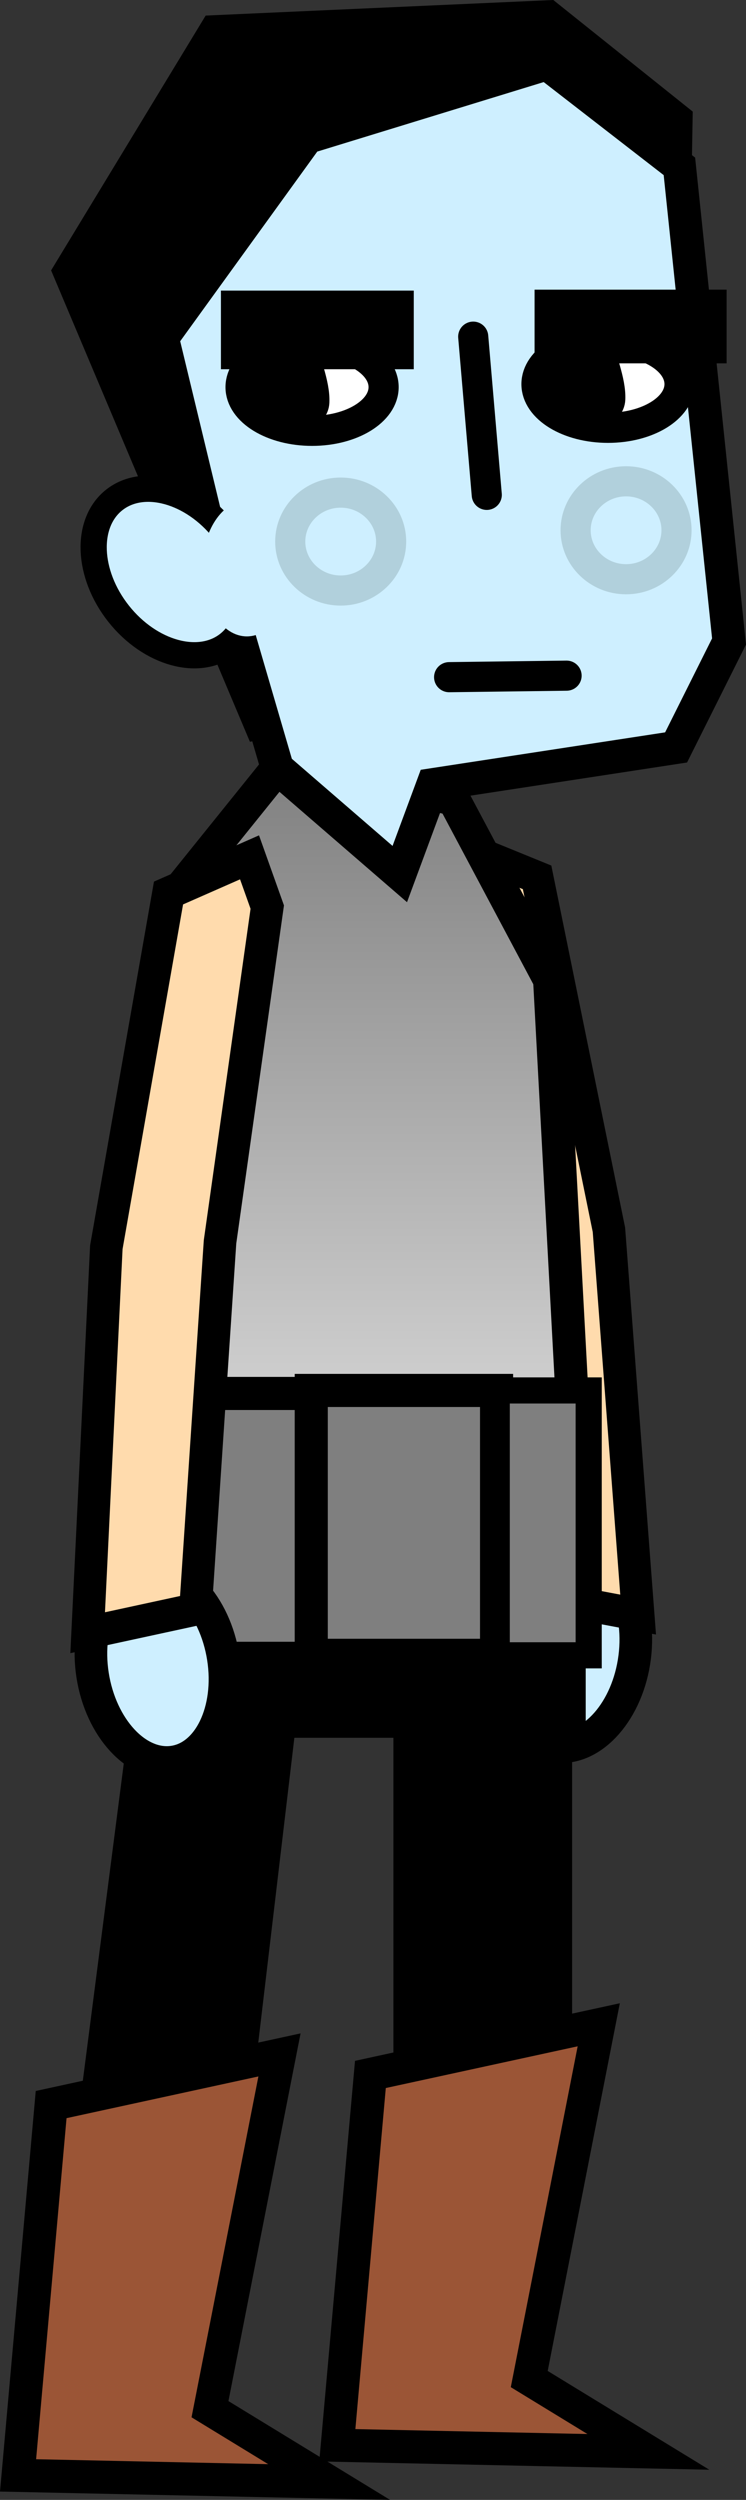 <svg version="1.1" xmlns="http://www.w3.org/2000/svg" xmlns:xlink="http://www.w3.org/1999/xlink" width="49.537" height="165.922" viewBox="0,0,49.537,165.922"><rect x="0" y="0" width="49.537" height="165.922" fill="#333333" stroke="none"/><defs><linearGradient x1="225.212" y1="147.431" x2="225.212" y2="200.884" gradientUnits="userSpaceOnUse" id="color-1"><stop offset="0" stop-color="#7f7f7f"/><stop offset="1" stop-color="#e5e5e5"/></linearGradient></defs><g transform="translate(-215.195,-97.074)"><g data-paper-data="{&quot;isPaintingLayer&quot;:true}" fill-rule="nonzero" stroke-linejoin="miter" stroke-miterlimit="10" stroke-dasharray="" stroke-dashoffset="0" style="mix-blend-mode: normal"><g stroke="#000000"><path d="M250.488,201.781c0.936,-1.069 2.116,-1.665 3.317,-1.536c1.201,0.129 2.197,0.959 2.837,2.197c0.639,1.239 0.922,2.884 0.696,4.641c-0.226,1.757 -0.918,3.297 -1.854,4.367c-0.936,1.069 -2.116,1.665 -3.317,1.536c-1.201,-0.129 -2.197,-0.959 -2.837,-2.197c-0.639,-1.239 -0.922,-2.884 -0.696,-4.641c0.226,-1.757 0.918,-3.298 1.854,-4.367z" fill="#ceefff" stroke-width="2.165" stroke-linecap="butt"/><path d="M255.63,178.696l1.939,25.541l-7.201,-1.355l-2.295,-24.34l-3.742,-22.123l1.086,-3.333l5.443,2.22z" fill="#ffdbad" stroke-width="2.165" stroke-linecap="round"/></g><path d="M229.487,99.179l22.085,-0.989l8.515,6.812l-0.165,9.504l-3.186,25.601l-24.282,4.944l-12.635,-29.941z" fill="#000000" stroke="#000000" stroke-width="2.197" stroke-linecap="round"/><path d="M234.112,147.431l11.207,2.692l6.373,11.976l2.088,38.785h-28.567l2.307,-45.268z" fill="url(#color-1)" stroke="#000000" stroke-width="2.197" stroke-linecap="round"/><path d="M229.325,133.387l-3.351,-13.899l9.614,-13.295l15.932,-4.889l8.79,6.812l3.296,31.534l-3.516,7.032l-16.151,2.472l-2.197,5.933l-8.131,-7.032z" fill="#ceefff" stroke="#000000" stroke-width="2.197" stroke-linecap="round"/><g fill="#ceefff" stroke-linecap="butt"><path d="M222.779,130.257c0.964,-0.764 2.263,-0.921 3.582,-0.557c1.319,0.364 2.658,1.249 3.703,2.569c1.045,1.319 1.601,2.825 1.655,4.192c0.053,1.367 -0.396,2.596 -1.361,3.36c-0.964,0.764 -2.263,0.921 -3.582,0.557c-1.318,-0.364 -2.658,-1.25 -3.703,-2.569c-1.045,-1.319 -1.601,-2.825 -1.655,-4.192c-0.053,-1.367 0.396,-2.596 1.361,-3.36z" stroke="#000000" stroke-width="1.74"/><path d="M231.588,130.303c0.819,0 1.56,0.504 2.097,1.321c0.537,0.815 0.869,1.942 0.869,3.184c0,1.243 -0.332,2.369 -0.869,3.184c-0.537,0.816 -1.279,1.321 -2.097,1.321c-0.819,0 -1.56,-0.504 -2.097,-1.321c-0.537,-0.815 -0.869,-1.942 -0.869,-3.184c0,-1.243 0.332,-2.369 0.869,-3.184c0.537,-0.816 1.279,-1.321 2.097,-1.321z" stroke="none" stroke-width="0.937"/></g><path d="M225.301,199.888h28.787v12.526h-28.787z" fill="#000000" stroke="none" stroke-width="1.099" stroke-linecap="butt"/><path d="M225.082,201.206h10.987l-5.109,43.125l-11.646,1.538z" fill="#000000" stroke="none" stroke-width="1.099" stroke-linecap="round"/><path d="M241.319,204.502h11.866v39.774h-11.866z" fill="#000000" stroke="none" stroke-width="0.987" stroke-linecap="butt"/><path d="M250.339,254.976l7.911,4.834l-20.656,-0.44l2.197,-24.612l15.163,-3.296z" fill="#9b5536" stroke="#000000" stroke-width="2.197" stroke-linecap="round"/><path d="M229.139,256.976l7.911,4.834l-20.656,-0.44l2.197,-24.612l15.163,-3.296z" fill="#9b5536" stroke="#000000" stroke-width="2.197" stroke-linecap="round"/><path d="M223.763,189.56h12.306v17.58h-12.306z" fill="#7f7f7f" stroke="#000000" stroke-width="2.197" stroke-linecap="butt"/><path d="M235.863,189.36h12.306v17.58h-12.306z" fill="#7f7f7f" stroke="#000000" stroke-width="2.197" stroke-linecap="butt"/><path d="M248.18,189.36h6.106v17.58h-6.106z" fill="#7f7f7f" stroke="#000000" stroke-width="1.735" stroke-linecap="round"/><g stroke="#000000"><path d="M230.021,207.095c0.274,1.75 0.036,3.402 -0.569,4.658c-0.605,1.255 -1.578,2.112 -2.776,2.273c-1.197,0.162 -2.393,-0.403 -3.358,-1.445c-0.965,-1.044 -1.699,-2.564 -1.973,-4.315c-0.274,-1.75 -0.036,-3.402 0.569,-4.658c0.605,-1.255 1.578,-2.112 2.776,-2.273c1.197,-0.162 2.393,0.403 3.358,1.445c0.965,1.044 1.699,2.564 1.973,4.315z" fill="#ceefff" stroke-width="2.165" stroke-linecap="butt"/><path d="M226.385,156.345l5.38,-2.368l1.177,3.302l-3.136,22.217l-1.629,24.393l-7.161,1.551l1.24,-25.584z" fill="#ffdbad" stroke-width="2.165" stroke-linecap="round"/></g><g stroke="#000000" stroke-width="2"><path d="M235.918,119.869c1.31,0 2.498,0.325 3.358,0.85c0.86,0.525 1.392,1.25 1.392,2.05c0,0.8 -0.532,1.525 -1.392,2.05c-0.86,0.525 -2.048,0.85 -3.358,0.85c-1.31,0 -2.498,-0.325 -3.358,-0.85c-0.86,-0.525 -1.392,-1.25 -1.392,-2.05c0,-0.8 0.532,-1.525 1.392,-2.05c0.86,-0.525 2.048,-0.85 3.358,-0.85z" fill="#ffffff" stroke-linecap="butt"/><path d="M235.368,120.269c0.063,0.816 0.754,2.295 0.7,3.5c-0.034,0.766 -1.136,1.238 -1.9,1.3c-0.683,0.055 -1.477,-0.395 -1.8,-1c-0.315,-0.591 -0.132,-1.419 0.2,-2c0.387,-0.677 1.113,-1.834 1.8,-1.5z" fill="#000000" stroke-linecap="round"/></g><g stroke="#000000" stroke-width="2"><path d="M255.568,119.669c1.31,0 2.498,0.325 3.358,0.85c0.86,0.525 1.392,1.25 1.392,2.05c0,0.8 -0.532,1.525 -1.392,2.05c-0.86,0.525 -2.048,0.85 -3.358,0.85c-1.31,0 -2.498,-0.325 -3.358,-0.85c-0.86,-0.525 -1.392,-1.25 -1.392,-2.05c0,-0.8 0.532,-1.525 1.392,-2.05c0.86,-0.525 2.048,-0.85 3.358,-0.85z" fill="#ffffff" stroke-linecap="butt"/><path d="M255.018,120.069c0.063,0.816 0.754,2.295 0.7,3.5c-0.034,0.766 -1.136,1.238 -1.9,1.3c-0.683,0.055 -1.477,-0.395 -1.8,-1c-0.315,-0.591 -0.132,-1.419 0.2,-2c0.387,-0.677 1.113,-1.834 1.8,-1.5z" fill="#000000" stroke-linecap="round"/></g><path d="M246.618,119.419l0.9,10.5" fill="none" stroke="#000000" stroke-width="2" stroke-linecap="round"/><path d="M252.818,141.919l-7.8,0.1" fill="none" stroke="#000000" stroke-width="2" stroke-linecap="round"/><path d="M230.768,117.265h11v3.413h-11z" fill="#000000" stroke="#000000" stroke-width="1.805" stroke-linecap="butt"/><path d="M251.568,117.175h11v3.14h-11z" fill="#000000" stroke="#000000" stroke-width="1.751" stroke-linecap="butt"/><path d="M237.818,129.769c0.924,0 1.762,0.364 2.368,0.953c0.607,0.588 0.982,1.4 0.982,2.297c0,0.897 -0.375,1.709 -0.982,2.297c-0.606,0.589 -1.444,0.953 -2.368,0.953c-0.924,0 -1.762,-0.364 -2.368,-0.953c-0.607,-0.588 -0.982,-1.4 -0.982,-2.297c0,-0.897 0.375,-1.709 0.982,-2.297c0.606,-0.589 1.444,-0.953 2.368,-0.953z" fill="none" stroke="#b1d0dc" stroke-width="2" stroke-linecap="butt"/><path d="M256.768,129.019c0.924,0 1.762,0.364 2.368,0.953c0.607,0.588 0.982,1.4 0.982,2.297c0,0.897 -0.375,1.709 -0.982,2.297c-0.606,0.589 -1.444,0.953 -2.368,0.953c-0.924,0 -1.762,-0.364 -2.368,-0.953c-0.607,-0.588 -0.982,-1.4 -0.982,-2.297c0,-0.897 0.375,-1.709 0.982,-2.297c0.606,-0.589 1.444,-0.953 2.368,-0.953z" fill="none" stroke="#b1d0dc" stroke-width="2" stroke-linecap="butt"/></g></g></svg>